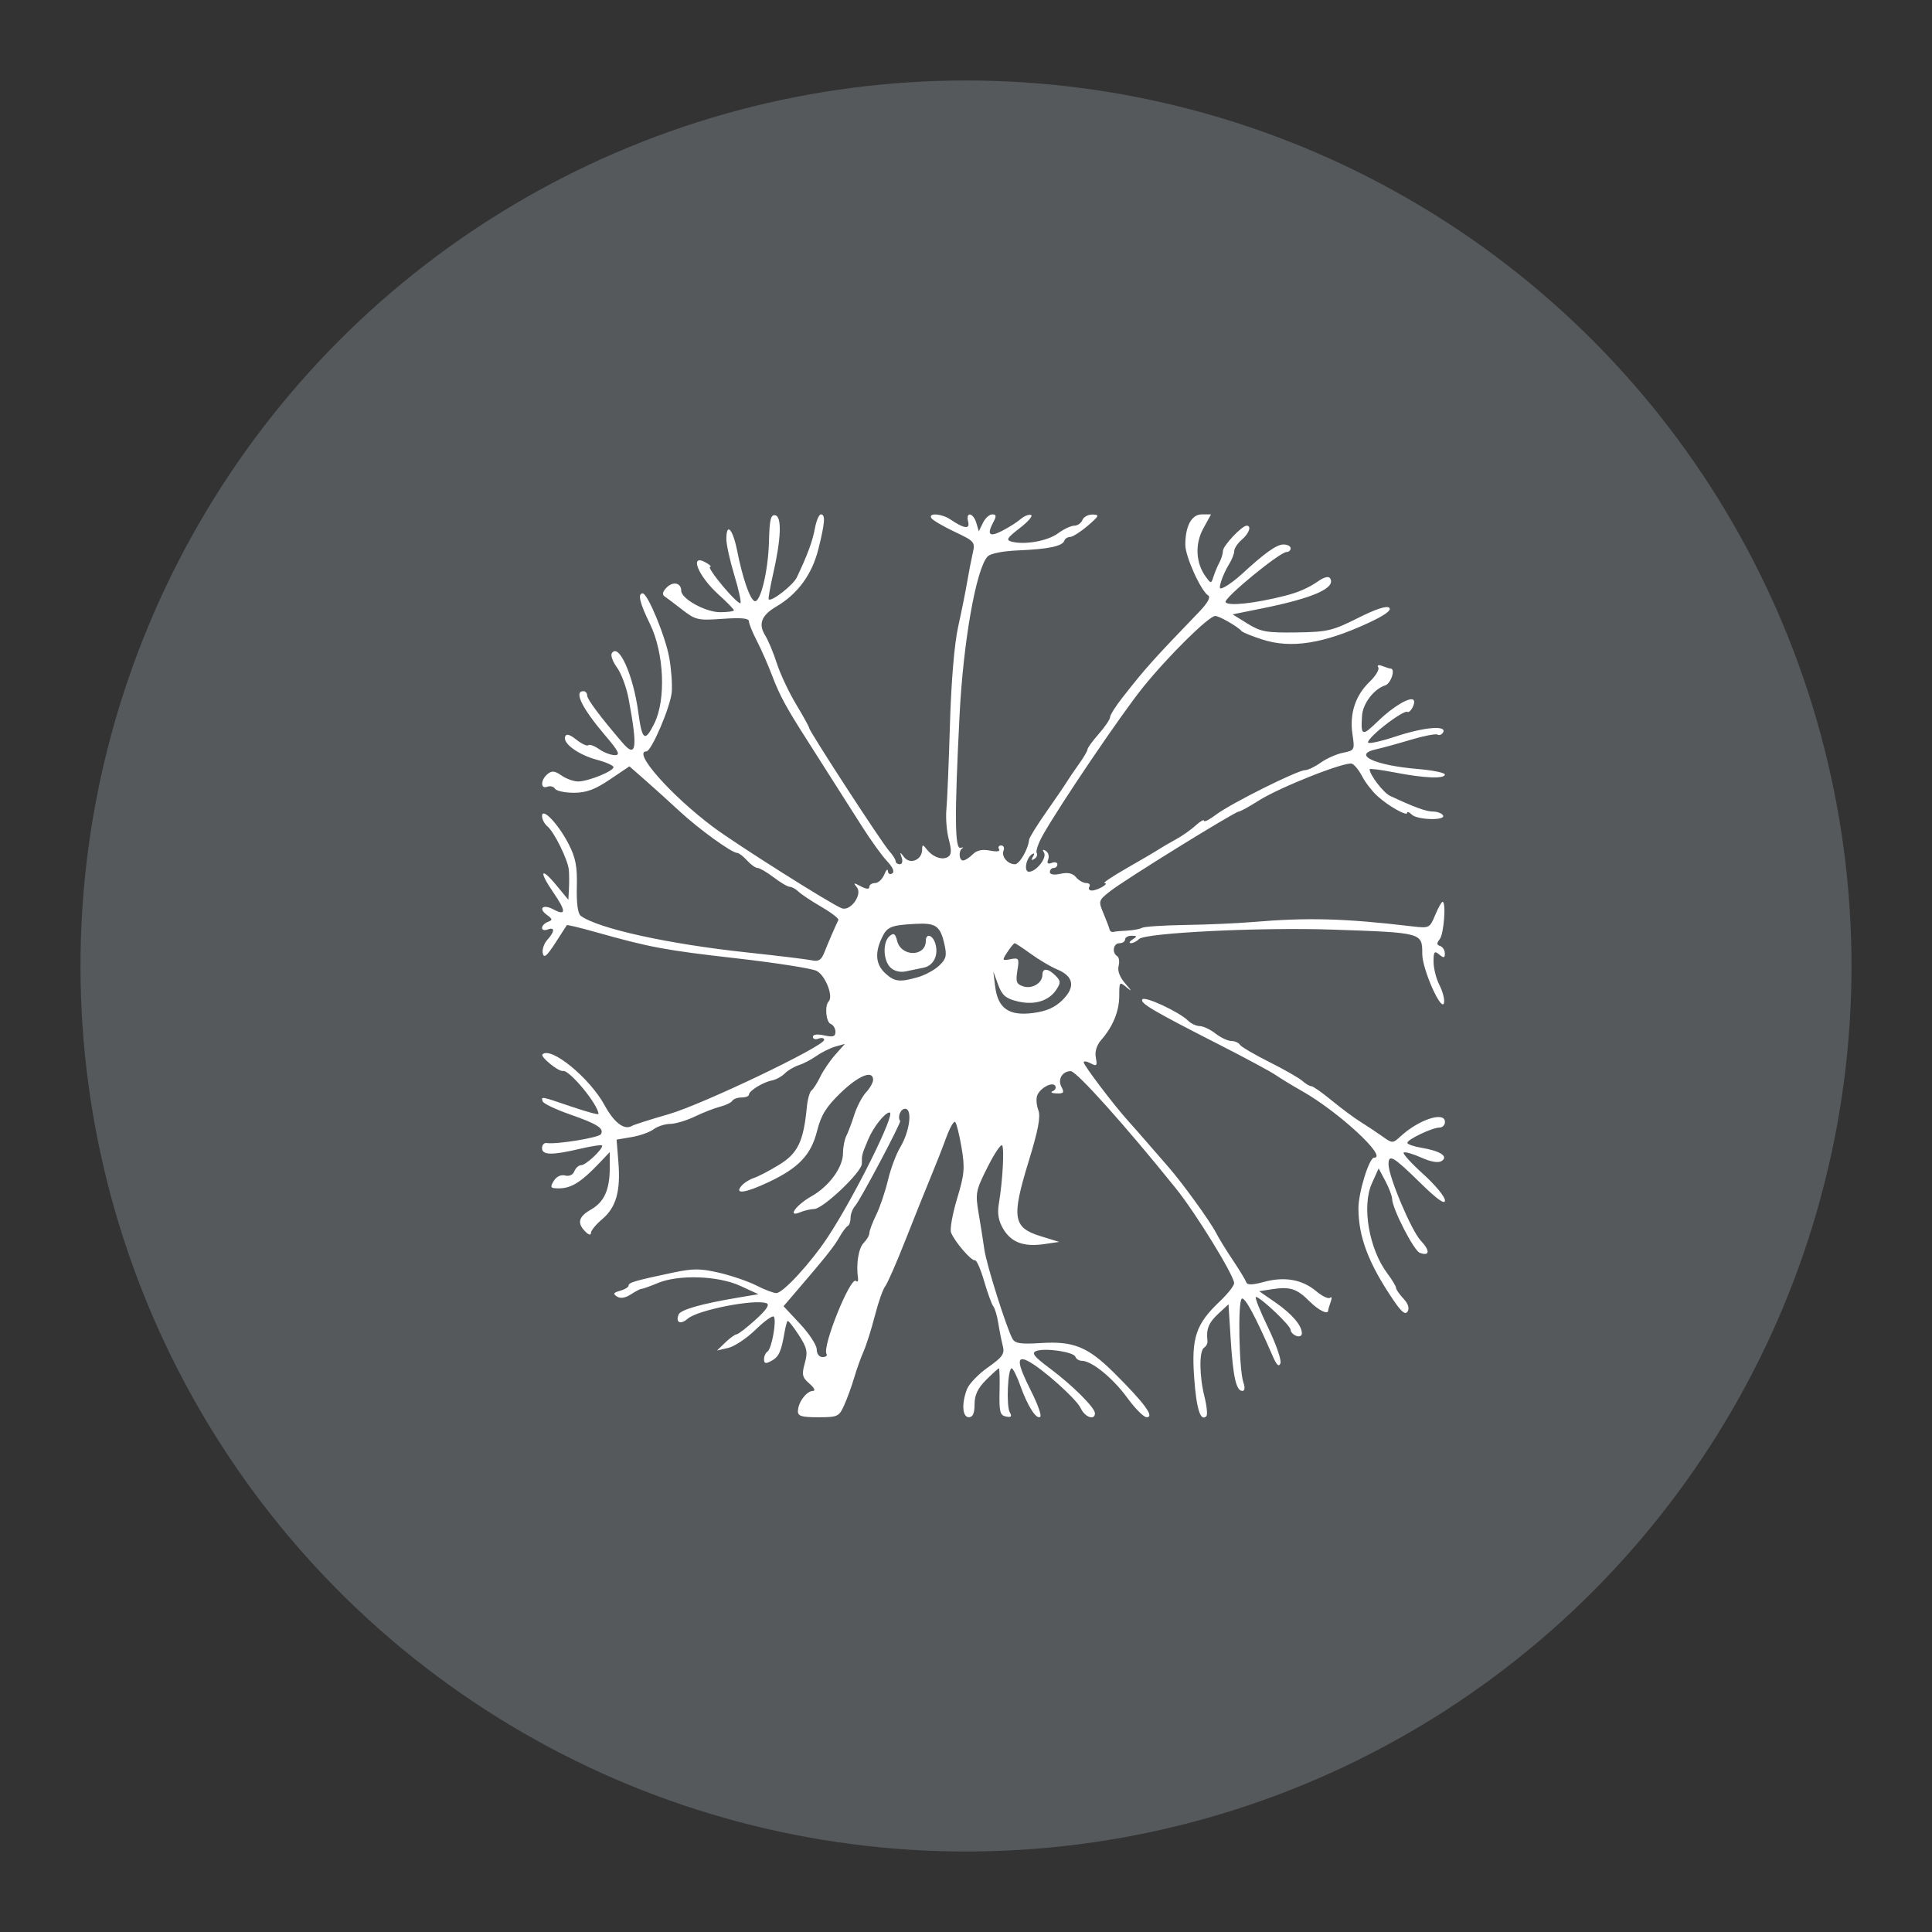 <?xml version="1.0" encoding="UTF-8"?>
<svg version="1.1" viewBox="0 0 192 192" xmlns="http://www.w3.org/2000/svg">
 <rect x="0" y="0" width="192" height="192" fill="#333333" stroke="none"/>
 <circle class="a" cx="96" cy="96" r="88" style="fill:#56595b"/>
 <path d="m79.305 140.19c0.015-0.842 0.865-1.963 1.488-1.963 0.275 0 0.126-0.31-0.347-0.72-0.725-0.628-0.784-0.888-0.467-2.036 0.315-1.14 0.233-1.518-0.611-2.819-0.536-0.826-1.032-1.445-1.102-1.374-0.071 0.07-0.212 0.611-0.313 1.202-0.321 1.865-0.56 2.373-1.303 2.77-0.562 0.301-0.722 0.264-0.722-0.165 0-0.304 0.154-0.647 0.341-0.763 0.422-0.261 0.941-3.162 0.623-3.48-0.128-0.128-0.943 0.462-1.813 1.309-0.87 0.847-2.086 1.658-2.703 1.801l-1.122 0.26 0.826-0.796c0.454-0.438 0.959-0.803 1.122-0.812 0.163-9e-3 1.012-0.663 1.887-1.455 1.083-0.979 1.429-1.501 1.085-1.634-1.154-0.443-6.832 0.667-7.819 1.529-0.719 0.628-1.232 0.407-0.923-0.396 0.19-0.495 2.264-1.082 6.066-1.718l1.869-0.313-1.783-0.823c-2.202-1.017-6.143-1.152-8.225-0.282-0.775 0.324-1.499 0.582-1.609 0.575-0.11-7e-3 -0.583 0.237-1.052 0.544-0.557 0.365-1.036 0.44-1.382 0.217-0.422-0.272-0.358-0.388 0.311-0.572 0.463-0.127 0.841-0.36 0.841-0.517 0-0.304 0.641-0.491 4.422-1.29 1.993-0.421 2.717-0.418 4.592 0.019 1.224 0.286 2.886 0.856 3.694 1.268 0.808 0.412 1.696 0.749 1.974 0.749 0.67 0 3.459-3.04 5.144-5.608 2.669-4.065 6.769-12.338 6.115-12.338-0.473 0-1.625 1.459-2.146 2.717-0.627 1.515-0.616 1.471-0.616 2.378 0 0.815-3.827 4.458-4.717 4.491-0.387 0.014-1.021 0.161-1.409 0.327-1.329 0.566-0.431-0.712 1.108-1.578 1.767-0.993 3.149-2.885 3.149-4.311 0-0.574 0.148-1.336 0.328-1.693 0.18-0.357 0.539-1.311 0.797-2.119 0.258-0.808 0.783-1.808 1.167-2.22 0.384-0.413 0.699-0.971 0.699-1.24 0-1.008-1.438-0.433-3.218 1.286-1.452 1.402-1.948 2.203-2.354 3.807-0.6 2.369-1.815 3.653-4.793 5.063-2.309 1.093-3.447 1.259-2.732 0.397 0.249-0.3 0.808-0.659 1.24-0.796 0.433-0.137 1.574-0.734 2.535-1.326 1.843-1.134 2.407-2.31 2.733-5.693 0.076-0.794 0.287-1.552 0.467-1.682 0.18-0.131 0.572-0.743 0.87-1.36 0.298-0.617 0.971-1.604 1.495-2.194l0.953-1.073-0.935 0.263c-0.514 0.145-1.359 0.562-1.877 0.926-0.518 0.365-1.316 0.782-1.774 0.928-0.457 0.145-1.082 0.514-1.388 0.821-0.306 0.306-0.877 0.618-1.268 0.694-0.894 0.172-2.292 1.031-2.292 1.408 0 0.156-0.327 0.284-0.726 0.284-0.399 0-0.818 0.15-0.931 0.332-0.113 0.183-0.658 0.446-1.212 0.585-0.554 0.139-1.68 0.578-2.504 0.976-0.824 0.398-1.929 0.729-2.455 0.735-0.527 6e-3 -1.268 0.247-1.647 0.534-0.379 0.287-1.362 0.636-2.184 0.775l-1.496 0.253 0.18 2.247c0.231 2.885-0.23 4.498-1.617 5.665-0.611 0.514-1.111 1.126-1.111 1.359 0 0.257-0.222 0.203-0.561-0.136-0.843-0.843-0.678-1.479 0.567-2.188 1.312-0.746 1.864-1.975 1.864-4.149v-1.561l-0.882 0.931c-2.128 2.247-3.089 2.798-4.636 2.656-0.365-0.034-0.373-0.199-0.035-0.74 0.261-0.417 0.711-0.625 1.12-0.518 0.41 0.107 0.778-0.063 0.916-0.424 0.127-0.332 0.437-0.603 0.687-0.603 0.444 0 2.081-1.524 2.081-1.938 0-0.114-0.967 0.02-2.15 0.299-2.848 0.67-3.832 0.655-3.832-0.06 0-0.317 0.21-0.543 0.467-0.501 0.955 0.155 5.165-0.528 5.378-0.873 0.355-0.574-0.328-1.013-3.069-1.971-1.417-0.495-2.636-1.077-2.708-1.293-0.173-0.519-0.227-0.529 2.857 0.52 1.475 0.502 2.683 0.83 2.683 0.729 0-0.906-2.907-4.425-3.532-4.275-0.411 0.099-2.273-1.408-2.034-1.646 0.83-0.83 4.7 2.339 6.182 5.064 0.945 1.736 1.966 2.503 2.714 2.041 0.191-0.118 1.833-0.641 3.648-1.162 3.33-0.956 15.452-6.75 15.452-7.386 0-0.186-0.252-0.242-0.561-0.124s-0.561 0.039-0.561-0.177c0-0.241 0.432-0.297 1.122-0.145 0.884 0.194 1.122 0.119 1.122-0.356 0-0.331-0.216-0.685-0.479-0.786-0.463-0.178-0.608-1.821-0.196-2.233 0.5-0.5-0.343-2.621-1.208-3.04-0.506-0.245-4.117-0.808-8.024-1.251-7.011-0.795-8.553-1.083-13.974-2.614-1.517-0.428-2.786-0.73-2.82-0.671-0.034 0.059-0.553 0.865-1.153 1.791-0.836 1.289-1.125 1.523-1.232 1-0.077-0.375 0.127-0.977 0.453-1.338 0.748-0.827 0.763-1.303 0.033-1.023-0.308 0.118-0.561 0.047-0.561-0.159 0-0.206 0.257-0.473 0.572-0.593 0.494-0.19 0.481-0.286-0.093-0.705-0.894-0.654-0.378-1.093 0.643-0.547 1.286 0.688 1.286 0.187 0-1.682-1.474-2.143-1.252-2.602 0.331-0.682l1.165 1.413 0.059-1.113c0.033-0.612 0.027-1.45-0.012-1.861-0.096-1.006-1.448-3.756-2.122-4.315-0.298-0.247-0.542-0.711-0.542-1.03 0-0.918 1.618 0.785 2.647 2.787 0.695 1.352 0.862 2.227 0.811 4.247-0.041 1.627 0.099 2.664 0.388 2.877 1.727 1.27 8.685 2.802 16.529 3.641 3.084 0.33 5.988 0.683 6.453 0.785 0.647 0.142 0.932-0.036 1.215-0.757 0.357-0.91 1.145-2.732 1.407-3.251 0.07-0.139-0.682-0.722-1.67-1.296-0.989-0.574-2.02-1.26-2.292-1.524-0.272-0.264-0.661-0.48-0.866-0.48-0.205 0-0.924-0.421-1.597-0.935-0.674-0.514-1.394-0.935-1.599-0.935-0.206 0-0.679-0.336-1.051-0.748-0.372-0.411-0.81-0.748-0.974-0.748-0.541 0-3.807-2.361-5.731-4.144-1.042-0.966-2.59-2.365-3.44-3.109l-1.545-1.354-1.95 1.313c-1.486 1-2.337 1.313-3.573 1.313-0.893 0-1.734-0.18-1.87-0.399-0.136-0.22-0.482-0.309-0.77-0.199-0.69 0.265-0.674-0.681 0.022-1.258 0.432-0.358 0.721-0.329 1.392 0.141 0.466 0.326 1.21 0.593 1.653 0.593 0.989 0 3.514-1.023 3.514-1.423 0-0.16-0.728-0.486-1.618-0.724-1.861-0.498-3.42-1.621-3.193-2.3 0.111-0.332 0.434-0.247 1.125 0.296 0.533 0.419 1.065 0.667 1.182 0.549 0.117-0.117 0.598 0.057 1.068 0.386 0.47 0.329 1.175 0.599 1.565 0.599 0.575 0 0.394-0.372-0.96-1.963-2.301-2.705-3.131-4.393-2.16-4.393 0.206 0 0.374 0.193 0.374 0.429 0 0.378 1.318 2.14 3.514 4.699 1.377 1.604 1.524 0.528 0.6-4.391-0.211-1.125-0.726-2.512-1.145-3.081-0.418-0.57-0.654-1.209-0.523-1.42 0.675-1.092 2.127 2.124 2.628 5.821 0.385 2.845 0.655 3.044 1.591 1.17 1.19-2.382 0.986-7.037-0.434-9.933-1.006-2.051-1.234-3.014-0.713-3.014 0.492 0 2.255 4.264 2.638 6.381 0.202 1.117 0.315 2.662 0.249 3.434-0.123 1.45-2.019 5.887-2.517 5.887-1.429 0 2.426 4.368 6.636 7.519 2.293 1.716 11.695 7.658 12.771 8.071 0.874 0.335 2.098-1.37 1.503-2.092-0.376-0.456-0.317-0.469 0.4-0.087 0.54 0.288 0.841 0.31 0.841 0.061 0-0.213 0.258-0.387 0.573-0.387 0.315 0 0.725-0.379 0.911-0.841 0.186-0.463 0.349-0.621 0.362-0.352 0.013 0.269 0.206 0.377 0.428 0.239 0.258-0.16 0.069-0.607-0.522-1.237-0.51-0.543-1.619-2.081-2.465-3.417-0.846-1.337-1.703-2.683-1.905-2.991-0.202-0.308-0.898-1.402-1.547-2.43-0.649-1.028-1.558-2.458-2.019-3.178-2.053-3.203-2.72-4.43-3.452-6.356-0.43-1.131-1.129-2.723-1.554-3.537-0.425-0.815-0.772-1.675-0.772-1.913 0-0.303-0.778-0.376-2.61-0.245-2.445 0.175-2.698 0.119-3.997-0.891-0.763-0.593-1.565-1.198-1.783-1.345-0.262-0.176-0.186-0.477 0.222-0.885 0.637-0.638 1.436-0.453 1.44 0.333 0.005 0.798 2.411 2.128 3.853 2.128 0.758 0 1.379-0.085 1.379-0.188 0-0.103-0.691-0.812-1.535-1.575-2.075-1.875-2.95-4.159-1.204-3.143 0.375 0.218 0.54 0.402 0.367 0.408-0.173 0.007 0.395 0.859 1.262 1.896 0.868 1.036 1.659 1.802 1.76 1.702 0.1-0.1-0.174-1.353-0.608-2.784-0.435-1.431-0.79-3.038-0.79-3.572 0-1.727 0.639-1.028 1.079 1.18 0.537 2.693 1.243 4.747 1.709 4.97 0.579 0.277 1.375-2.979 1.446-5.912 0.053-2.175 0.176-2.697 0.619-2.613 0.674 0.128 0.596 2.302-0.211 5.854-0.299 1.315-0.494 2.441-0.433 2.502 0.27 0.27 2.429-1.415 2.791-2.178 1.067-2.248 1.559-3.581 1.797-4.865 0.143-0.771 0.409-1.402 0.592-1.402 0.474 0 0.414 0.829-0.251 3.475-0.63 2.503-2.058 4.447-4.184 5.694-1.476 0.866-1.804 1.732-1.09 2.871 0.296 0.472 0.816 1.72 1.155 2.773 0.339 1.053 1.2 2.882 1.912 4.064 0.712 1.182 1.294 2.237 1.294 2.344 0 0.312 7.222 11.418 7.943 12.216 0.361 0.399 0.656 0.861 0.656 1.028 0 0.167 0.186 0.303 0.414 0.303 0.232 0 0.314-0.288 0.186-0.654-0.21-0.602-0.189-0.605 0.256-0.035 0.582 0.745 1.754 0.262 1.773-0.731 0.011-0.57 0.059-0.576 0.467-0.052 0.6 0.77 1.532 1.099 2.107 0.744 0.348-0.215 0.368-0.644 0.078-1.741-0.211-0.801-0.319-2.128-0.239-2.951s0.239-4.637 0.354-8.476c0.129-4.323 0.441-8.024 0.818-9.72 0.335-1.507 0.736-3.497 0.891-4.423 0.155-0.925 0.403-2.209 0.551-2.852 0.26-1.131 0.201-1.203-1.803-2.15-1.14-0.539-2.176-1.148-2.303-1.353-0.338-0.546 1.021-0.456 1.88 0.126 1.381 0.934 1.979 1.009 1.773 0.221-0.266-1.016 0.506-0.901 0.811 0.121l0.251 0.841 0.41-0.841c0.226-0.463 0.643-0.841 0.927-0.841 0.395 0 0.426 0.17 0.13 0.723-0.694 1.296-0.448 1.57 0.828 0.924 0.668-0.339 1.5-0.865 1.848-1.17 0.348-0.305 0.816-0.493 1.04-0.418 0.224 0.075-0.275 0.66-1.108 1.301-1.285 0.987-1.408 1.194-0.807 1.351 1.309 0.342 3.573-0.066 4.608-0.831 0.564-0.417 1.29-0.758 1.613-0.758s0.685-0.252 0.803-0.561c0.118-0.308 0.576-0.554 1.016-0.546 0.712 0.013 0.658 0.138-0.493 1.122-0.712 0.609-1.497 1.106-1.745 1.106-0.248 0-0.507 0.17-0.576 0.378-0.179 0.538-1.606 0.837-4.569 0.958-1.526 0.062-2.768 0.306-3.047 0.6-1.138 1.198-2.421 8.438-2.791 15.747-0.509 10.075-0.485 13.353 0.094 13.211 0.257-0.063 0.341-0.043 0.187 0.043-0.402 0.225-0.347 1.216 0.067 1.216 0.191 0 0.619-0.272 0.951-0.604 0.416-0.416 0.954-0.534 1.728-0.379 0.695 0.139 1.037 0.084 0.896-0.144-0.125-0.203-0.031-0.368 0.208-0.368 0.24 0 0.347 0.232 0.238 0.515-0.228 0.594 0.41 1.354 1.136 1.354 0.451 0 1.326-1.517 1.402-2.43 0.017-0.206 0.783-1.445 1.703-2.755 0.919-1.31 1.84-2.659 2.046-2.999 0.206-0.34 0.752-1.145 1.215-1.789 0.463-0.644 0.841-1.292 0.841-1.438 0-0.147 0.505-0.842 1.122-1.544 0.617-0.703 1.122-1.45 1.122-1.66 0-0.211 0.547-1.08 1.215-1.932 2.334-2.975 2.962-3.678 7.649-8.55 0.841-0.874 1.156-1.449 0.887-1.615-0.726-0.449-2.273-3.872-2.273-5.029 0-1.879 0.623-3.028 1.642-3.028h0.913l-0.774 1.413c-0.842 1.538-0.742 3.432 0.253 4.785 0.521 0.707 0.533 0.707 0.77-0.029 0.133-0.411 0.397-1.04 0.588-1.397 0.191-0.357 0.347-0.872 0.347-1.145 0-0.504 1.883-2.505 2.357-2.505 0.514 0 0.245 0.767-0.488 1.395-0.411 0.352-0.748 0.861-0.748 1.131 0 0.27-0.235 0.863-0.522 1.319-0.287 0.455-0.639 1.221-0.783 1.701-0.228 0.763-0.174 0.827 0.428 0.504 0.379-0.203 1.118-0.764 1.641-1.247 2.264-2.089 3.452-2.934 4.125-2.934 0.395 0 0.719 0.168 0.719 0.374 0 0.206-0.183 0.374-0.407 0.374-0.678 0-6.288 4.613-6.06 4.982 0.256 0.414 2.871 0.133 5.906-0.634 1.286-0.325 2.37-0.797 3.245-1.413 0.629-0.443 1.09-0.563 1.239-0.322 0.593 0.96-1.66 1.96-6.714 2.981l-2.978 0.601 1.482 0.921c1.309 0.814 1.875 0.916 4.847 0.875 3.088-0.042 3.591-0.16 6.122-1.43 1.808-0.908 2.884-1.257 3.125-1.016s-0.478 0.76-2.091 1.506c-4.45 2.06-7.673 2.565-10.517 1.648-1.03-0.332-1.957-0.705-2.06-0.828-0.373-0.448-2.227-1.516-2.632-1.516-0.641 0-4.678 3.987-7.192 7.103-2.163 2.682-8.269 11.699-9.953 14.698-0.44 0.784-0.71 1.572-0.6 1.75 0.11 0.178 4e-3 0.446-0.238 0.594-0.292 0.18-0.337 0.107-0.135-0.219 0.188-0.303 0.156-0.399-0.084-0.251-0.604 0.374-0.85 1.746-0.313 1.746 0.722 0 1.815-1.39 1.497-1.903-0.185-0.299-0.125-0.359 0.176-0.173 0.251 0.155 0.36 0.537 0.24 0.847-0.151 0.393-0.045 0.499 0.348 0.348 0.311-0.119 0.565-0.054 0.565 0.145 0 0.199-0.168 0.362-0.374 0.362s-0.374 0.182-0.374 0.404c0 0.249 0.407 0.314 1.062 0.17 0.728-0.16 1.213-0.051 1.541 0.344 0.264 0.318 0.721 0.577 1.016 0.577s0.433 0.168 0.306 0.374-0.011 0.371 0.258 0.368c0.572-0.007 1.789-0.728 1.243-0.736-0.202-0.003 0.807-0.678 2.243-1.501 1.436-0.822 2.864-1.661 3.172-1.865 0.308-0.203 1.065-0.644 1.682-0.979 0.617-0.335 1.5-0.955 1.963-1.379 0.463-0.423 0.841-0.636 0.841-0.473s0.547-0.118 1.215-0.624c1.43-1.083 8.075-4.402 8.814-4.402 0.281 0 0.985-0.338 1.565-0.751 0.58-0.413 1.58-0.856 2.223-0.984 1.141-0.228 1.163-0.272 0.928-1.838-0.305-2.032 0.291-3.858 1.701-5.208 0.605-0.579 0.994-1.225 0.865-1.434-0.144-0.233 0.018-0.283 0.418-0.13 0.359 0.138 0.723 0.25 0.809 0.25 0.511 0 0.036 1.483-0.532 1.664-1.119 0.355-2.232 1.805-2.309 3.01-0.132 2.051-4e-3 2.094 1.596 0.54 1.466-1.424 3.175-2.444 3.519-2.099 0.264 0.264-0.322 1.371-0.626 1.183-0.165-0.102-1.191 0.519-2.28 1.379-1.089 0.86-1.795 1.626-1.571 1.701 0.225 0.075 1.394-0.193 2.599-0.596 2.919-0.975 5.274-1.181 4.804-0.419-0.129 0.209-0.371 0.296-0.538 0.193-0.167-0.103-1.375 0.133-2.685 0.525-1.31 0.392-2.844 0.813-3.41 0.936-2.429 0.529-0.191 1.596 4.111 1.959 1.492 0.126 2.712 0.373 2.712 0.548 0 0.452-2.012 0.372-4.954-0.197-1.388-0.269-2.524-0.415-2.524-0.324 0 0.546 1.372 2.335 2.026 2.642 2.413 1.132 3.59 1.563 4.271 1.563 0.419 0 0.867 0.168 0.994 0.374 0.334 0.541-2.557 0.471-3.103-0.075-0.247-0.247-0.449-0.327-0.449-0.177 0 0.392-1.896-0.678-2.993-1.689-0.515-0.475-1.186-1.346-1.489-1.937-0.304-0.59-0.759-1.153-1.012-1.25-0.641-0.246-7.166 2.333-9.255 3.658-0.95 0.602-1.847 1.097-1.994 1.098-0.39 0.004-11.295 6.752-12.743 7.886-1.209 0.946-1.221 0.986-0.698 2.239 0.293 0.701 0.559 1.402 0.591 1.556 0.052 0.25 0.257 0.346 0.525 0.245 0.051-0.019 0.598-0.061 1.215-0.094 0.617-0.032 1.29-0.158 1.496-0.28 0.206-0.122 2.14-0.249 4.299-0.283 2.159-0.034 5.141-0.163 6.626-0.289 5.556-0.468 9.147-0.373 15.889 0.421 1.738 0.205 1.775 0.187 2.318-1.112 0.303-0.726 0.634-1.32 0.734-1.32 0.373 0 0.133 3.197-0.278 3.706-0.323 0.4-0.314 0.566 0.04 0.685 0.257 0.086 0.467 0.416 0.467 0.733 0 0.469-0.104 0.489-0.561 0.11-0.478-0.397-0.561-0.291-0.561 0.721 0 0.652 0.263 1.694 0.583 2.314 0.321 0.62 0.527 1.411 0.458 1.757-0.211 1.061-2.163-3.311-2.163-4.843 0-2.128 0.038-2.117-8.973-2.424-7.094-0.242-18.556 0.32-19.175 0.939-0.228 0.228-0.592 0.413-0.808 0.409-0.216-0.003-0.14-0.169 0.168-0.368 0.479-0.31 0.466-0.363-0.093-0.368-0.36-0.003-0.654 0.163-0.654 0.368 0 0.206-0.252 0.374-0.561 0.374-0.609 0-0.772 0.947-0.222 1.287 0.186 0.115 0.249 0.554 0.139 0.975-0.128 0.488 0.122 1.13 0.689 1.773 0.62 0.703 0.661 0.816 0.133 0.375-0.738-0.617-0.756-0.597-0.756 0.803 0 1.532-0.622 3.061-1.789 4.396-0.457 0.522-0.653 1.164-0.539 1.76 0.156 0.817 0.09 0.89-0.514 0.567-0.381-0.204-0.693-0.249-0.693-0.1 0 0.291 2.963 4.206 4.343 5.738 0.463 0.514 1.352 1.524 1.974 2.243 0.623 0.72 1.573 1.813 2.112 2.43 1.399 1.601 4.154 5.411 4.722 6.528 0.265 0.522 1.017 1.745 1.67 2.719 0.653 0.973 1.25 1.957 1.327 2.186 0.101 0.304 0.581 0.298 1.775-0.024 2.052-0.553 3.801-0.238 5.193 0.933 0.594 0.5 1.215 0.788 1.379 0.639 0.164-0.148 0.187 0.038 0.052 0.415-0.136 0.377-0.247 0.755-0.247 0.841 0 0.479-0.943 0.018-1.878-0.916-1.241-1.241-1.93-1.462-3.702-1.184l-1.28 0.201 1.589 1.098c1.666 1.152 2.654 2.301 2.654 3.086 0 0.261-0.247 0.371-0.561 0.251-0.308-0.118-0.561-0.391-0.561-0.606 0-0.417-2.996-3.254-3.445-3.263-0.147-4e-3 0.39 1.353 1.193 3.013 0.803 1.66 1.363 3.271 1.244 3.58-0.152 0.396-0.374 0.195-0.755-0.682-1.716-3.956-2.777-5.928-3.087-5.737-0.405 0.25-0.274 7.068 0.159 8.326 0.18 0.522 0.141 0.841-0.102 0.841-0.612 0-0.925-1.39-1.16-5.147l-0.217-3.464-1.028 0.956c-0.947 0.881-1.204 1.526-1.062 2.673 0.03 0.242-0.118 0.546-0.33 0.676-0.508 0.314-0.488 2.812 0.038 4.902 0.232 0.921 0.313 1.784 0.181 1.917-0.58 0.58-0.99-0.727-1.213-3.862-0.28-3.943 0.176-5.299 2.53-7.53 0.795-0.753 1.445-1.575 1.445-1.827 0-0.757-3.796-6.939-5.762-9.383-5.033-6.258-9.901-11.69-10.478-11.69-0.83 0-1.32 0.82-0.928 1.553 0.31 0.58 0.233 0.686-0.485 0.661-0.47-0.016-0.643-0.115-0.385-0.219s0.374-0.344 0.258-0.532c-0.278-0.449-1.506 0.208-1.794 0.96-0.121 0.316-0.07 0.969 0.113 1.452 0.247 0.649-6e-3 1.984-0.974 5.137-1.702 5.544-1.542 6.542 1.181 7.382l1.869 0.577-1.496 0.219c-2.025 0.297-3.273-0.168-4.069-1.515-0.475-0.804-0.599-1.523-0.432-2.513 0.369-2.192 0.553-5.419 0.33-5.78-0.112-0.181-0.765 0.787-1.451 2.151-1.182 2.348-1.228 2.592-0.888 4.604 0.198 1.169 0.456 2.798 0.573 3.62 0.21 1.474 2.158 7.657 2.78 8.824 0.259 0.485 0.801 0.569 2.859 0.44 3.233-0.203 4.653 0.381 7.272 2.987 3.023 3.009 4.03 4.386 3.207 4.386-0.285 0-1.16-0.883-1.946-1.963-1.411-1.939-3.514-3.645-4.492-3.645-0.277 0-0.563-0.179-0.636-0.398-0.163-0.488-3.02-0.909-3.892-0.574-0.504 0.193-0.234 0.541 1.315 1.697 2.27 1.694 4.517 3.927 4.517 4.49 0 0.739-1.001 0.393-1.401-0.484-0.418-0.918-3.791-3.942-5.235-4.694-1.197-0.623-1.115 0.189 0.305 3.002 0.63 1.249 1.037 2.379 0.904 2.512-0.359 0.359-1.252-1.015-1.968-3.028-0.347-0.977-0.744-1.776-0.881-1.776-0.387 0-0.549 3.721-0.191 4.361 0.242 0.432 0.152 0.535-0.374 0.43-0.592-0.119-0.684-0.476-0.638-2.465 0.03-1.279 3.7e-4 -2.326-0.065-2.326-0.065 0-0.636 0.518-1.269 1.15-0.836 0.836-1.15 1.5-1.15 2.43 0 0.888-0.172 1.28-0.561 1.28-0.651 0-0.745-1.337-0.196-2.781 0.201-0.528 1.138-1.505 2.083-2.171 1.473-1.038 1.683-1.344 1.477-2.148-0.132-0.516-0.332-1.526-0.444-2.246-0.113-0.72-0.337-1.477-0.499-1.682-0.162-0.206-0.573-1.338-0.915-2.515-0.341-1.178-0.751-2.103-0.91-2.056-0.344 0.102-2.057-1.896-2.375-2.77-0.123-0.337 0.151-1.851 0.608-3.365 0.728-2.411 0.783-3.039 0.44-5.063-0.215-1.271-0.5-2.417-0.632-2.546-0.132-0.13-0.536 0.574-0.896 1.563-0.36 0.989-1.041 2.724-1.512 3.855-0.471 1.131-1.601 3.945-2.51 6.255-0.909 2.309-1.83 4.412-2.046 4.673-0.216 0.261-0.674 1.569-1.018 2.905-0.344 1.337-0.849 2.935-1.123 3.552s-0.695 1.795-0.936 2.617c-0.241 0.823-0.684 2.042-0.984 2.711-0.519 1.155-0.646 1.215-2.585 1.215-1.697 0-2.037-0.11-2.027-0.654zm2.832-5.638c-0.448-0.724 2.402-7.775 2.932-7.253 0.153 0.15 0.241 0.021 0.197-0.288-0.2-1.406 0.057-2.986 0.57-3.498 0.308-0.308 0.561-0.748 0.561-0.976 0-0.229 0.305-1.04 0.678-1.803 0.373-0.763 0.898-2.312 1.167-3.443 0.269-1.131 0.811-2.591 1.205-3.244 0.964-1.598 1.257-3.859 0.5-3.859-0.451 0-0.78 0.816-0.491 1.215 0.118 0.163-3.972 7.881-4.461 8.419-0.257 0.283-0.467 0.824-0.467 1.204s-0.126 0.746-0.28 0.815c-0.154 0.069-0.533 0.575-0.841 1.125-0.505 0.901-1.409 2.032-4.546 5.686l-0.995 1.158 1.649 1.763c0.907 0.97 1.649 2.107 1.649 2.527 0 0.442 0.245 0.764 0.583 0.764 0.321 0 0.497-0.14 0.391-0.31zm23.46-35.18c1.297-1.282 1.109-2.349-0.535-3.03-0.618-0.256-1.789-0.947-2.601-1.536-0.812-0.588-1.543-1.07-1.624-1.07-0.081 0-0.406 0.395-0.722 0.877-0.552 0.842-0.539 0.871 0.314 0.707 0.828-0.158 0.874-0.081 0.676 1.14-0.181 1.113-0.091 1.349 0.596 1.567 0.886 0.281 1.894-0.336 1.894-1.159 0-0.689 0.559-0.651 1.299 0.089 0.527 0.527 0.537 0.706 0.077 1.402-0.75 1.135-2.202 1.563-3.889 1.147-1.14-0.282-1.505-0.601-1.892-1.657l-0.479-1.308 0.187 1.496c0.273 2.18 1.363 2.944 3.755 2.635 1.349-0.175 2.176-0.539 2.944-1.299zm-14.371-2.261c0.7-0.201 1.646-0.716 2.103-1.145 0.699-0.657 0.783-0.991 0.53-2.111-0.417-1.848-0.845-2.152-2.882-2.043-2.469 0.132-2.832 0.287-3.364 1.438-0.686 1.483-0.573 2.603 0.351 3.463 0.921 0.858 1.438 0.921 3.263 0.397zm-2.746-0.97c-0.726-0.726-0.767-2.537-0.07-3.116 0.413-0.342 0.565-0.243 0.749 0.49 0.401 1.597 2.846 1.588 2.846-0.011 0-0.781 0.665-0.616 0.935 0.233 0.365 1.151-0.14 2.221-1.147 2.429-0.5 0.103-1.318 0.272-1.817 0.375-0.544 0.112-1.143-0.048-1.496-0.401zm49.992 33.061c-2.46-3.627-3.465-6.264-3.473-9.107-5e-3 -1.576 1.067-5.047 1.557-5.047 1.406 0-3.542-4.572-7.165-6.621-0.925-0.523-2.103-1.239-2.617-1.591s-3.026-1.705-5.583-3.008c-6.618-3.371-7.907-4.13-7.671-4.511 0.223-0.36 3.693 1.257 4.562 2.126 0.286 0.286 0.803 0.524 1.148 0.529 0.345 4e-3 1.048 0.337 1.562 0.739 0.514 0.402 1.219 0.735 1.567 0.739 0.348 4e-3 0.735 0.174 0.86 0.376 0.125 0.202 1.439 0.974 2.92 1.715 1.481 0.741 2.958 1.585 3.282 1.875 0.325 0.291 0.728 0.528 0.896 0.528 0.168 0 1.07 0.631 2.003 1.402 0.934 0.771 2.237 1.738 2.896 2.15 0.659 0.411 1.643 1.066 2.187 1.454 0.973 0.695 1.002 0.694 1.816-0.05 1.817-1.661 4.379-2.482 4.379-1.404 0 0.308-0.247 0.561-0.548 0.561-0.707 0-3.191 1.181-3.191 1.517 0 0.141 0.631 0.362 1.402 0.491 1.881 0.315 2.713 0.861 2.006 1.316-0.332 0.214-1.066 0.088-2.047-0.352-0.842-0.377-1.618-0.595-1.726-0.484-0.108 0.11 0.771 1.075 1.954 2.143 1.182 1.068 2.15 2.241 2.15 2.606 0 0.457-0.78-0.101-2.503-1.791-2.647-2.595-3.105-2.859-3.105-1.792 0 1.22 2.281 6.616 3.207 7.588 0.944 0.99 0.89 1.584-0.108 1.2-0.59-0.227-2.712-4.361-2.74-5.339-9e-3 -0.308-0.314-1.12-0.679-1.804l-0.663-1.243-0.676 1.5c-1.01 2.24-0.286 6.489 1.518 8.906 0.489 0.655 0.888 1.317 0.888 1.471 0 0.155 0.329 0.631 0.731 1.059 0.465 0.495 0.618 0.96 0.42 1.28-0.229 0.37-0.602 0.072-1.416-1.127z" style="fill:#fff;stroke-width:.374"/>
</svg>
